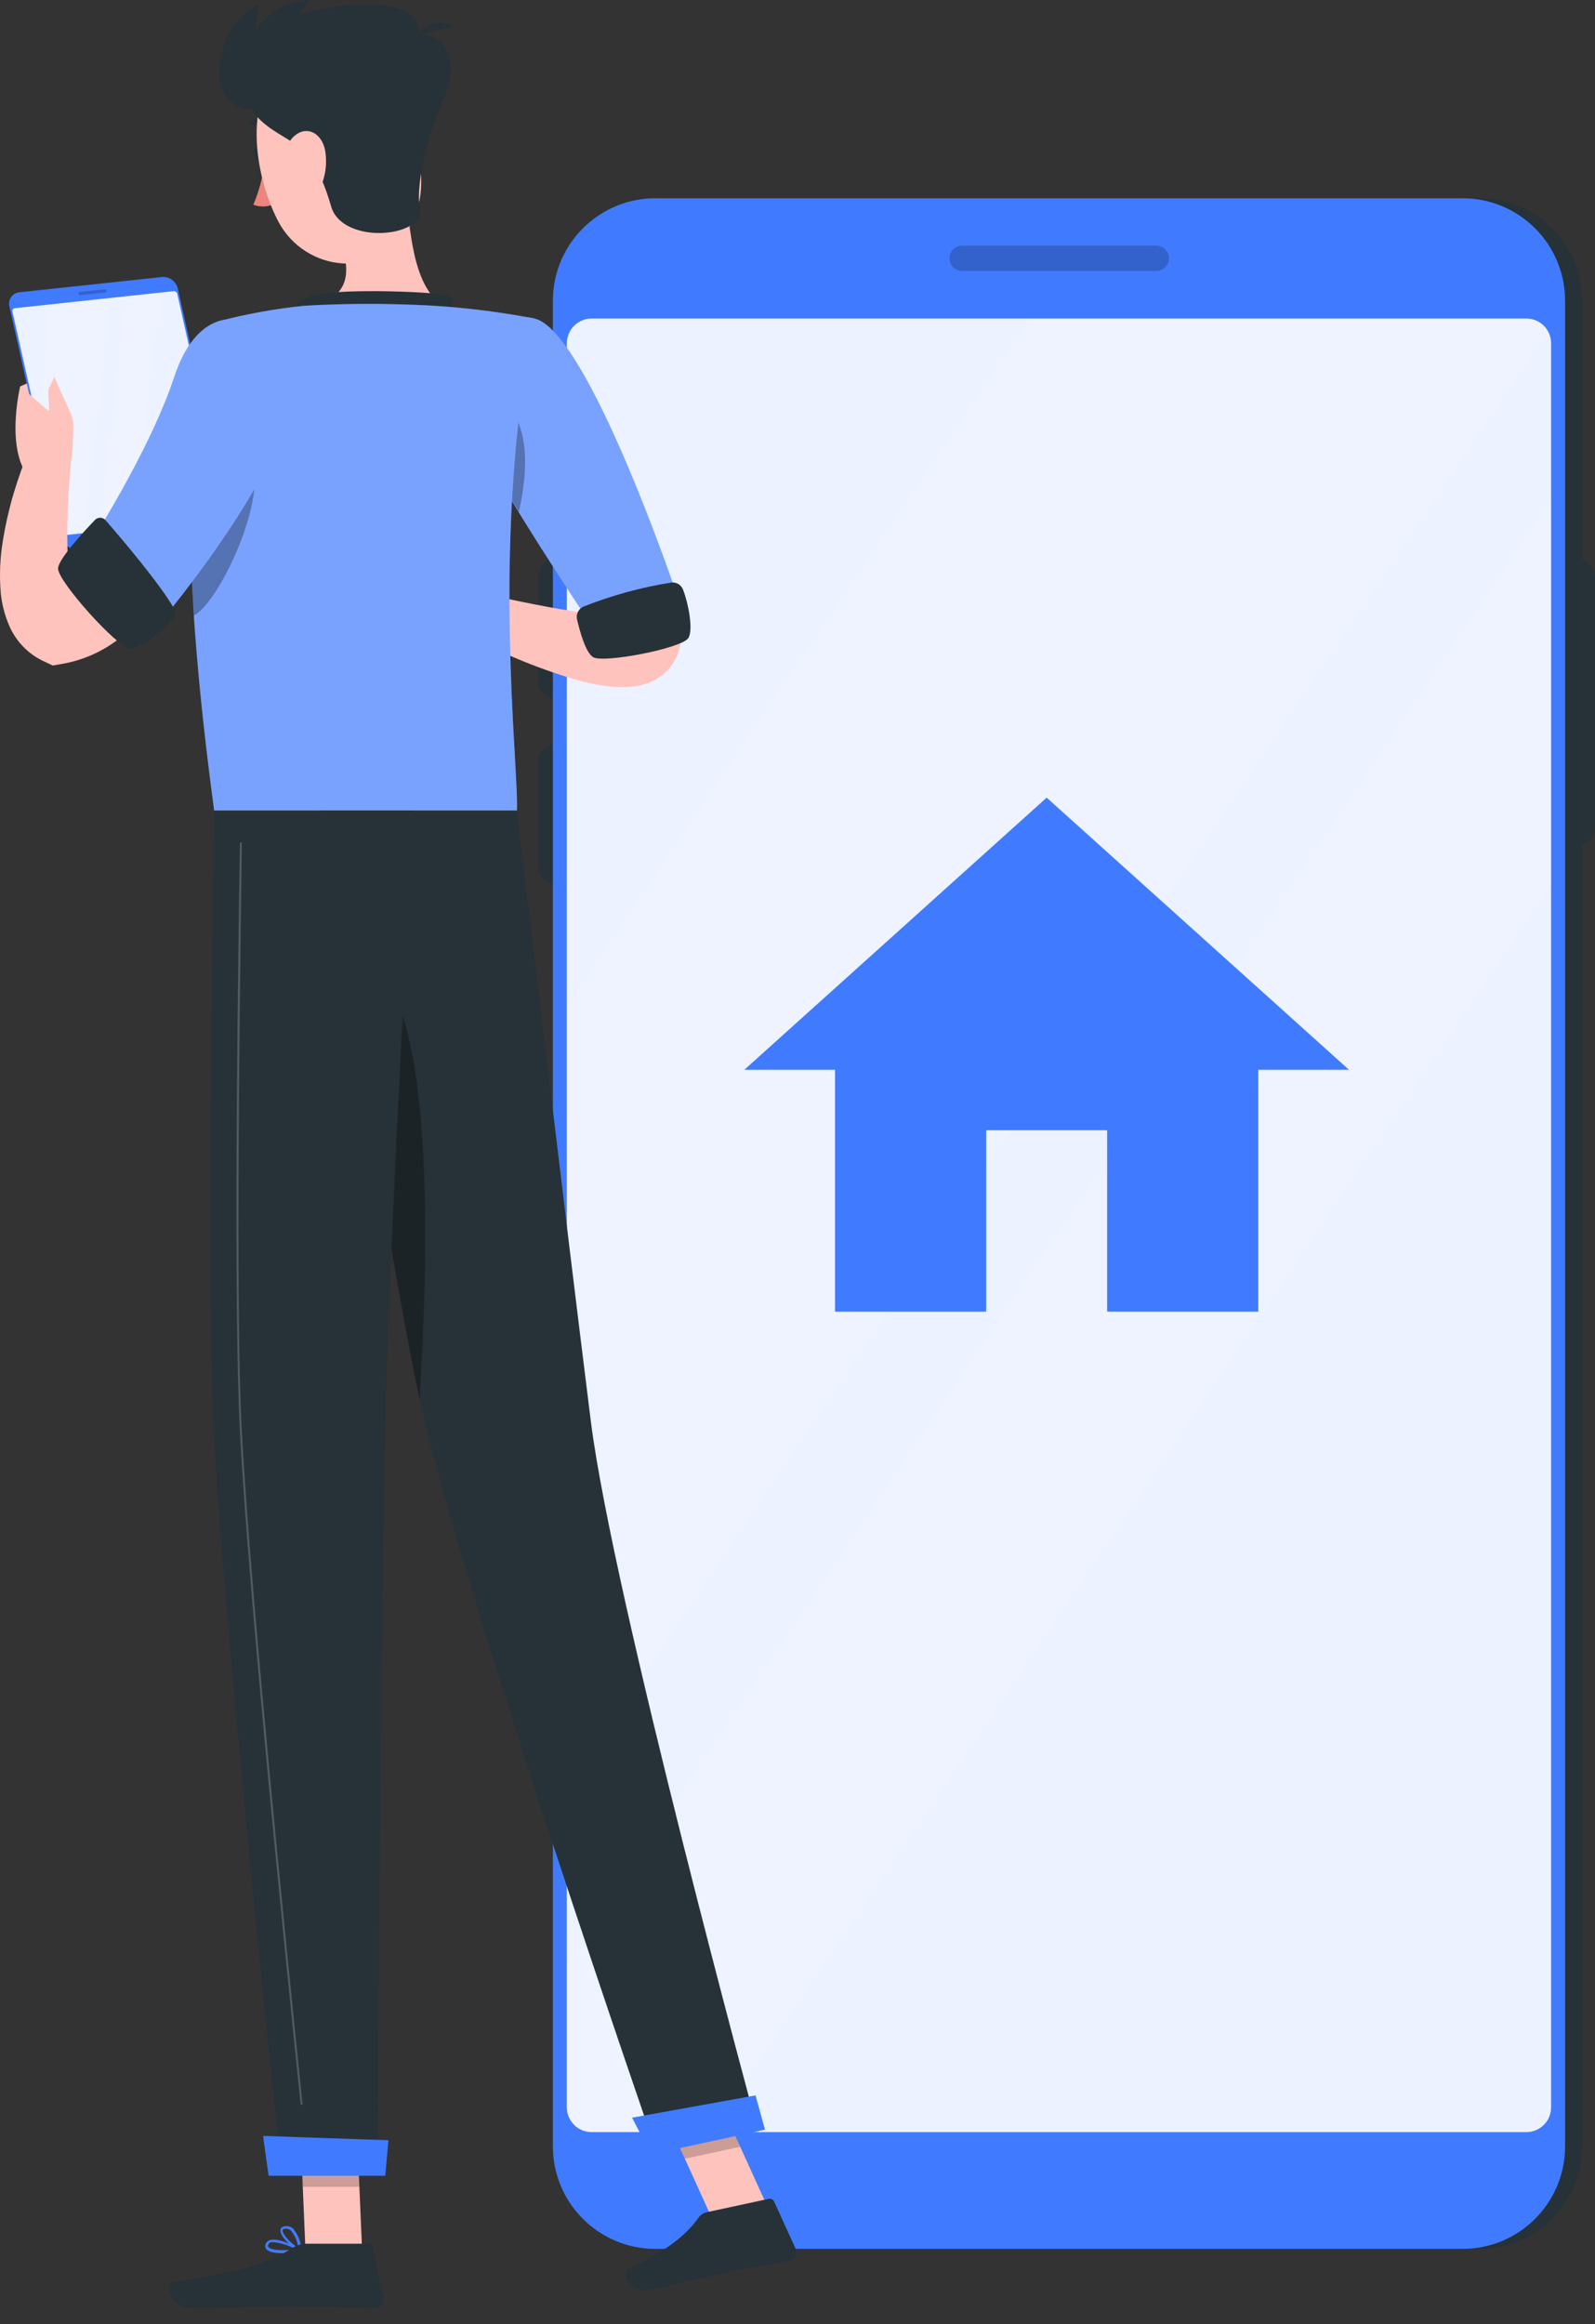 <svg width="81" height="118" viewBox="0 0 81 118" fill="none" xmlns="http://www.w3.org/2000/svg">
<rect x="0" y="0" width="81" height="118" fill="#333333" stroke="none"/>
<path d="M75.142 10.067H34.151C31.276 10.067 28.945 12.398 28.945 15.273V108.981C28.945 111.856 31.276 114.187 34.151 114.187H75.142C78.017 114.187 80.348 111.856 80.348 108.981V15.273C80.348 12.398 78.017 10.067 75.142 10.067Z" fill="#263238"/>
<path d="M80.022 28.365H79.327C78.787 28.365 78.349 28.803 78.349 29.343V41.965C78.349 42.505 78.787 42.943 79.327 42.943H80.022C80.562 42.943 81 42.505 81 41.965V29.343C81 28.803 80.562 28.365 80.022 28.365Z" fill="#263238"/>
<path d="M29.05 28.365H28.25C27.739 28.365 27.325 28.779 27.325 29.29V34.558C27.325 35.069 27.739 35.483 28.25 35.483H29.05C29.561 35.483 29.975 35.069 29.975 34.558V29.29C29.975 28.779 29.561 28.365 29.05 28.365Z" fill="#263238"/>
<path d="M29.05 37.775H28.25C27.739 37.775 27.325 38.189 27.325 38.7V43.968C27.325 44.479 27.739 44.894 28.25 44.894H29.05C29.561 44.894 29.975 44.479 29.975 43.968V38.7C29.975 38.189 29.561 37.775 29.05 37.775Z" fill="#263238"/>
<path d="M74.275 10.067H33.283C30.408 10.067 28.077 12.398 28.077 15.273V108.981C28.077 111.856 30.408 114.187 33.283 114.187H74.275C77.15 114.187 79.481 111.856 79.481 108.981V15.273C79.481 12.398 77.15 10.067 74.275 10.067Z" fill="#407BFF"/>
<path opacity="0.9" d="M77.515 16.174H30.043C29.349 16.174 28.787 16.736 28.787 17.43V107.001C28.787 107.695 29.349 108.257 30.043 108.257H77.515C78.209 108.257 78.771 107.695 78.771 107.001V17.43C78.771 16.736 78.209 16.174 77.515 16.174Z" fill="white"/>
<g opacity="0.3">
<path opacity="0.3" d="M78.594 16.793C78.484 16.604 78.326 16.448 78.137 16.339C77.948 16.231 77.733 16.174 77.515 16.174H52.324L51.437 17.492L28.787 51.149V90.808L51.437 57.146L78.594 16.793Z" fill="white"/>
<path opacity="0.3" d="M51.437 66.019L28.787 99.677V107.001C28.787 107.334 28.919 107.654 29.154 107.889C29.39 108.125 29.709 108.257 30.043 108.257H36.087L62.98 68.297L78.771 44.85V25.402L51.437 66.019Z" fill="white"/>
</g>
<path opacity="0.2" d="M48.839 12.473H58.724C58.894 12.475 59.056 12.543 59.176 12.663C59.297 12.783 59.365 12.946 59.366 13.116C59.365 13.286 59.297 13.448 59.176 13.569C59.056 13.689 58.894 13.757 58.724 13.758H48.839C48.672 13.753 48.513 13.683 48.397 13.563C48.281 13.443 48.215 13.283 48.216 13.116C48.217 12.949 48.282 12.789 48.398 12.669C48.514 12.55 48.672 12.48 48.839 12.473Z" fill="black"/>
<path d="M2.8 18.831L1.031 19.617L2.019 22.402L3.677 21.472L2.8 18.831Z" fill="#FFC3BD"/>
<path d="M3.917 27.867L11.146 27.091C11.23 27.083 11.311 27.058 11.384 27.017C11.457 26.975 11.52 26.918 11.569 26.849C11.617 26.781 11.651 26.703 11.666 26.62C11.682 26.538 11.68 26.453 11.659 26.372L9.027 14.646C8.984 14.469 8.88 14.313 8.732 14.207C8.584 14.101 8.403 14.051 8.222 14.066L0.993 14.838C0.909 14.845 0.827 14.87 0.754 14.912C0.68 14.954 0.617 15.011 0.568 15.08C0.519 15.149 0.486 15.228 0.471 15.311C0.456 15.394 0.459 15.48 0.48 15.562L3.112 27.287C3.156 27.464 3.261 27.619 3.408 27.725C3.556 27.831 3.736 27.882 3.917 27.867Z" fill="#407BFF"/>
<path opacity="0.9" d="M3.342 27.167L11.395 26.304C11.416 26.303 11.435 26.297 11.453 26.287C11.471 26.277 11.486 26.264 11.498 26.247C11.51 26.231 11.518 26.212 11.522 26.192C11.525 26.172 11.525 26.151 11.52 26.132L9.003 14.924C8.993 14.881 8.967 14.843 8.931 14.817C8.895 14.792 8.851 14.78 8.807 14.785L0.758 15.648C0.738 15.649 0.718 15.655 0.7 15.665C0.683 15.675 0.667 15.689 0.655 15.705C0.644 15.722 0.635 15.74 0.632 15.76C0.628 15.78 0.628 15.801 0.633 15.82L3.15 27.028C3.16 27.07 3.185 27.108 3.22 27.133C3.255 27.159 3.299 27.171 3.342 27.167Z" fill="white"/>
<g opacity="0.3">
<path opacity="0.3" d="M2.628 15.451L1.923 21.578L3.15 27.028C3.16 27.07 3.185 27.108 3.22 27.133C3.255 27.159 3.299 27.171 3.342 27.167L4.253 27.071L5.624 15.125L2.628 15.451Z" fill="white"/>
<path opacity="0.3" d="M6.405 15.044L5.034 26.985L6.63 26.812L8.193 14.852L6.405 15.044Z" fill="white"/>
</g>
<path opacity="0.2" d="M5.307 14.689L4.051 14.823C4.041 14.824 4.032 14.828 4.023 14.833C4.014 14.838 4.007 14.845 4.001 14.853C3.995 14.861 3.991 14.87 3.989 14.88C3.987 14.89 3.987 14.9 3.989 14.91C3.994 14.931 4.008 14.951 4.026 14.964C4.044 14.977 4.067 14.983 4.09 14.982L5.341 14.847C5.351 14.846 5.361 14.843 5.37 14.838C5.379 14.832 5.387 14.825 5.393 14.816C5.399 14.808 5.403 14.798 5.405 14.787C5.406 14.777 5.406 14.766 5.403 14.756C5.397 14.736 5.385 14.717 5.367 14.705C5.35 14.693 5.328 14.687 5.307 14.689Z" fill="black"/>
<path d="M28.279 18.356C29.333 20.101 30.287 21.846 31.203 23.654C32.119 25.461 32.953 27.297 33.7 29.224C33.878 29.703 34.065 30.183 34.223 30.705L34.348 31.079L34.41 31.271L34.453 31.419L34.506 31.625C34.596 32.017 34.604 32.424 34.53 32.819C34.42 33.36 34.133 33.849 33.715 34.209C33.418 34.462 33.069 34.647 32.694 34.751C32.456 34.819 32.212 34.862 31.965 34.88C31.609 34.904 31.251 34.894 30.896 34.852C30.323 34.781 29.757 34.662 29.204 34.497C27.218 33.912 25.303 33.108 23.495 32.1L24.276 30.091C26.165 30.489 28.111 30.921 29.894 31.146C30.306 31.198 30.721 31.224 31.136 31.223C31.273 31.222 31.41 31.206 31.543 31.175C31.572 31.175 31.591 31.151 31.543 31.175C31.407 31.211 31.28 31.278 31.174 31.372C30.937 31.568 30.769 31.835 30.695 32.134C30.661 32.292 30.661 32.455 30.695 32.613V32.656V32.613L30.628 32.455L30.498 32.134C30.331 31.712 30.124 31.28 29.942 30.854C29.151 29.138 28.264 27.426 27.349 25.72C26.433 24.013 25.479 22.302 24.535 20.638L28.279 18.356Z" fill="#FFC3BD"/>
<path d="M24.53 29.943L22.55 29.181L22.071 32.464C22.071 32.464 23.643 32.881 24.732 32.014L24.53 29.943Z" fill="#FFC3BD"/>
<path d="M19.727 28.294L19.861 31.242L22.071 32.464L22.56 29.18L19.727 28.294Z" fill="#FFC3BD"/>
<path d="M13.447 7.781C13.505 8.007 13.447 8.218 13.284 8.261C13.121 8.304 12.973 8.146 12.915 7.92C12.857 7.695 12.915 7.484 13.078 7.441C13.241 7.398 13.39 7.542 13.447 7.781Z" fill="#263238"/>
<path d="M13.452 8.198C13.358 8.954 13.161 9.692 12.867 10.394C13.049 10.464 13.244 10.494 13.438 10.482C13.633 10.469 13.822 10.415 13.993 10.322L13.452 8.198Z" fill="#ED847E"/>
<path d="M13.955 6.31C13.985 6.295 14.009 6.269 14.022 6.238C14.035 6.204 14.034 6.167 14.02 6.134C14.005 6.101 13.979 6.074 13.945 6.06C13.746 5.976 13.528 5.942 13.312 5.959C13.096 5.977 12.888 6.046 12.704 6.161C12.675 6.182 12.656 6.214 12.651 6.249C12.646 6.284 12.654 6.319 12.675 6.348C12.685 6.363 12.698 6.375 12.713 6.384C12.728 6.394 12.744 6.4 12.762 6.404C12.779 6.407 12.797 6.406 12.814 6.403C12.831 6.399 12.848 6.392 12.862 6.382C13.006 6.296 13.167 6.246 13.334 6.234C13.5 6.223 13.667 6.25 13.821 6.315C13.841 6.327 13.865 6.333 13.889 6.332C13.912 6.331 13.935 6.323 13.955 6.31Z" fill="#263238"/>
<path d="M20.36 8.98C20.945 11.118 20.69 14.123 22.435 15.523C22.435 15.523 22.282 17.656 18.375 17.656C14.061 17.656 15.902 15.528 15.902 15.528C18.14 14.967 17.733 13.227 17.004 11.592L20.36 8.98Z" fill="#FFC3BD"/>
<path d="M22.613 15.998C22.924 15.586 23.265 15.116 22.555 14.967C21.846 14.819 17.527 14.641 16.06 14.967C14.593 15.293 15.01 16.103 15.01 16.103L22.613 15.998Z" fill="#263238"/>
<path d="M35.077 112.999C34.843 113.079 34.587 113.066 34.362 112.961C34.319 112.922 34.29 112.87 34.278 112.814C34.266 112.757 34.272 112.698 34.295 112.645C34.308 112.601 34.33 112.56 34.36 112.526C34.39 112.491 34.426 112.463 34.468 112.443C34.856 112.256 35.748 112.621 35.786 112.635C35.799 112.64 35.81 112.648 35.817 112.66C35.825 112.671 35.829 112.684 35.829 112.697C35.83 112.711 35.827 112.724 35.82 112.735C35.813 112.746 35.803 112.755 35.791 112.76C35.562 112.865 35.323 112.946 35.077 112.999ZM34.597 112.52C34.57 112.525 34.544 112.534 34.52 112.549C34.495 112.558 34.472 112.573 34.454 112.593C34.435 112.613 34.422 112.638 34.415 112.664C34.377 112.784 34.415 112.822 34.439 112.836C34.592 112.966 35.168 112.836 35.57 112.683C35.26 112.565 34.928 112.516 34.597 112.539V112.52Z" fill="#407BFF"/>
<path d="M35.752 112.765H35.719C35.393 112.669 34.698 112.175 34.688 111.849C34.689 111.798 34.707 111.748 34.739 111.708C34.771 111.668 34.816 111.64 34.866 111.628C34.915 111.612 34.967 111.606 35.019 111.61C35.071 111.614 35.121 111.629 35.168 111.652C35.551 111.849 35.791 112.645 35.8 112.678C35.807 112.688 35.811 112.7 35.811 112.712C35.811 112.724 35.807 112.736 35.8 112.745C35.795 112.753 35.788 112.759 35.779 112.762C35.771 112.765 35.761 112.766 35.752 112.765ZM34.938 111.748H34.909C34.822 111.777 34.827 111.82 34.827 111.839C34.827 112.031 35.307 112.419 35.628 112.573C35.537 112.259 35.355 111.978 35.105 111.767C35.053 111.743 34.994 111.736 34.938 111.748Z" fill="#407BFF"/>
<path d="M14.358 114.404C13.989 114.404 13.634 114.356 13.514 114.188C13.485 114.144 13.469 114.093 13.469 114.04C13.469 113.987 13.485 113.935 13.514 113.891C13.564 113.813 13.641 113.757 13.73 113.733C14.209 113.604 15.216 114.174 15.259 114.212C15.27 114.22 15.279 114.231 15.285 114.244C15.291 114.256 15.294 114.27 15.293 114.284C15.289 114.298 15.282 114.311 15.272 114.321C15.262 114.331 15.249 114.339 15.235 114.342C14.945 114.386 14.652 114.407 14.358 114.404ZM13.902 113.848C13.859 113.843 13.816 113.843 13.773 113.848C13.718 113.863 13.671 113.897 13.639 113.944C13.591 114.03 13.61 114.073 13.639 114.097C13.773 114.279 14.502 114.284 15.034 114.212C14.684 114.017 14.3 113.893 13.902 113.848Z" fill="#407BFF"/>
<path d="M15.226 114.327C14.876 114.169 14.19 113.551 14.243 113.225C14.243 113.148 14.31 113.052 14.497 113.033C14.565 113.026 14.633 113.032 14.698 113.052C14.763 113.072 14.824 113.104 14.876 113.148C15.135 113.463 15.29 113.849 15.322 114.255C15.322 114.267 15.319 114.279 15.314 114.29C15.309 114.301 15.302 114.31 15.293 114.318L15.226 114.327ZM14.526 113.162H14.487C14.363 113.162 14.358 113.225 14.353 113.239C14.32 113.436 14.789 113.925 15.144 114.136C15.111 113.808 14.979 113.499 14.765 113.249C14.697 113.194 14.613 113.163 14.526 113.162Z" fill="#407BFF"/>
<path d="M18.389 114.26H15.513L15.23 107.606H18.102L18.389 114.26Z" fill="#FFC3BD"/>
<path d="M38.955 112.002L36.145 112.611L33.327 106.413L36.136 105.804L38.955 112.002Z" fill="#FFC3BD"/>
<path d="M35.877 112.328L39.031 111.648C39.087 111.635 39.146 111.641 39.197 111.667C39.249 111.692 39.29 111.734 39.314 111.787L40.407 114.183C40.433 114.241 40.445 114.304 40.443 114.367C40.441 114.43 40.425 114.492 40.396 114.548C40.367 114.604 40.326 114.653 40.276 114.691C40.225 114.729 40.167 114.756 40.105 114.768C38.998 114.989 38.451 115.042 37.061 115.344C36.208 115.526 34.281 115.995 33.101 116.25C31.922 116.504 31.519 115.372 31.975 115.161C34.041 114.203 34.899 113.392 35.46 112.621C35.558 112.475 35.706 112.371 35.877 112.328Z" fill="#263238"/>
<path d="M15.532 113.925H18.672C18.729 113.924 18.785 113.944 18.829 113.98C18.874 114.015 18.905 114.065 18.917 114.121L19.483 116.676C19.497 116.738 19.497 116.802 19.483 116.864C19.469 116.926 19.441 116.984 19.402 117.033C19.362 117.083 19.311 117.123 19.254 117.15C19.197 117.177 19.134 117.19 19.07 117.189C17.939 117.189 16.304 117.103 14.88 117.103C13.217 117.103 11.779 117.194 9.828 117.194C8.649 117.194 8.323 116 8.816 115.89C11.065 115.411 12.896 115.348 14.842 114.15C15.047 114.012 15.286 113.934 15.532 113.925Z" fill="#263238"/>
<path d="M14.646 19.469C14.066 20.844 13.442 22.096 12.776 23.385C12.11 24.675 11.39 25.916 10.59 27.148C9.784 28.42 8.873 29.622 7.867 30.744C7.319 31.36 6.712 31.922 6.055 32.421C5.249 33.054 4.304 33.486 3.299 33.682L2.68 33.792L2.143 33.538C1.742 33.341 1.382 33.067 1.084 32.733C0.829 32.449 0.622 32.125 0.47 31.774C0.242 31.247 0.096 30.687 0.039 30.116C-0.039 29.212 -8.70904e-05 28.301 0.154 27.407C0.287 26.597 0.471 25.797 0.705 25.01C0.939 24.232 1.216 23.467 1.535 22.719L3.615 23.294C3.562 24.008 3.486 24.77 3.457 25.504C3.428 26.237 3.399 26.942 3.423 27.661C3.425 28.297 3.499 28.931 3.644 29.55C3.682 29.744 3.759 29.928 3.869 30.091C3.951 30.173 3.917 30.048 3.768 29.962L2.613 29.814C2.967 29.68 3.292 29.482 3.572 29.229C3.998 28.853 4.394 28.445 4.756 28.006C5.559 27.009 6.291 25.956 6.947 24.857C7.627 23.726 8.275 22.551 8.893 21.357C9.511 20.164 10.111 18.927 10.652 17.752L14.646 19.469Z" fill="#FFC3BD"/>
<path d="M27.148 16.175C29.842 16.794 34.362 30.163 34.362 30.163L29.962 31.63C29.962 31.63 25.47 24.976 23.95 21.769C22.354 18.409 24.396 15.542 27.148 16.175Z" fill="#407BFF"/>
<path opacity="0.3" d="M27.148 16.175C29.842 16.794 34.362 30.163 34.362 30.163L29.962 31.63C29.962 31.63 25.47 24.976 23.95 21.769C22.354 18.409 24.396 15.542 27.148 16.175Z" fill="white"/>
<path opacity="0.3" d="M25.968 20.777C25.249 19.919 24.775 21.07 24.914 23.558C25.35 24.329 25.848 25.168 26.352 25.998C26.893 23.524 26.716 21.885 25.968 20.777Z" fill="black"/>
<path d="M29.65 30.791C31.082 30.226 32.573 29.819 34.094 29.578C34.217 29.564 34.341 29.591 34.448 29.654C34.554 29.717 34.637 29.814 34.683 29.928C34.966 30.657 35.206 31.947 34.966 32.383C34.674 32.915 30.652 33.687 30.125 33.37C29.751 33.155 29.453 32.09 29.305 31.453C29.274 31.32 29.292 31.18 29.355 31.058C29.419 30.937 29.523 30.843 29.65 30.791Z" fill="#263238"/>
<path d="M11.05 16.324C11.05 16.324 7.992 19.78 10.877 41.16H26.251C26.357 38.802 24.87 27.292 27.148 16.175C25.449 15.848 23.73 15.631 22.004 15.523C19.828 15.399 17.646 15.399 15.47 15.523C13.978 15.674 12.5 15.942 11.05 16.324Z" fill="#407BFF"/>
<path opacity="0.3" d="M11.05 16.324C11.05 16.324 7.992 19.78 10.877 41.16H26.251C26.357 38.802 24.87 27.292 27.148 16.175C25.449 15.848 23.73 15.631 22.004 15.523C19.828 15.399 17.646 15.399 15.47 15.523C13.978 15.674 12.5 15.942 11.05 16.324Z" fill="white"/>
<path opacity="0.3" d="M12.905 23.701C12.646 21.976 11.017 22.359 9.703 22.982C9.588 25.739 9.635 28.5 9.842 31.252C10.94 30.744 13.274 26.18 12.905 23.701Z" fill="black"/>
<path d="M14.578 18.404C16.357 21.942 8.011 31.745 8.011 31.745L5.034 26.86C5.034 26.86 7.728 22.546 8.831 19.191C10.192 14.996 13.226 15.71 14.578 18.404Z" fill="#407BFF"/>
<path opacity="0.3" d="M14.578 18.404C16.357 21.942 8.011 31.745 8.011 31.745L5.034 26.86C5.034 26.86 7.728 22.546 8.831 19.191C10.192 14.996 13.226 15.71 14.578 18.404Z" fill="white"/>
<path d="M5.355 26.41C6.098 27.258 8.231 29.765 8.864 30.954C8.894 31.012 8.907 31.076 8.902 31.141C8.897 31.205 8.874 31.267 8.835 31.319C8.399 31.918 7.177 32.92 6.582 32.915C5.988 32.91 2.906 29.492 2.949 28.855C2.977 28.375 4.257 26.99 4.828 26.395C4.862 26.36 4.904 26.332 4.95 26.314C4.996 26.295 5.045 26.286 5.095 26.288C5.144 26.289 5.193 26.3 5.238 26.322C5.282 26.343 5.322 26.373 5.355 26.41Z" fill="#263238"/>
<path d="M3.438 23.98L3.586 23.462C3.698 23.075 3.697 22.664 3.583 22.277C3.47 21.891 3.248 21.545 2.944 21.281L1.026 19.617C1.026 19.617 0.13 23.294 1.803 24.555L3.438 23.98Z" fill="#FFC3BD"/>
<path d="M2.048 21.156L2.498 20.806L2.45 19.794L2.762 19.138L3.121 19.957L3.601 21.022C3.685 21.212 3.726 21.418 3.721 21.626L3.687 22.805L2.048 21.156Z" fill="#FFC3BD"/>
<path opacity="0.2" d="M15.23 107.606L15.374 111.034H18.25L18.102 107.606H15.23Z" fill="black"/>
<path opacity="0.2" d="M36.136 105.804L33.327 106.413L34.784 109.61L37.593 109.001L36.136 105.804Z" fill="black"/>
<path d="M20.82 5.384C21.352 8.184 21.802 9.799 20.772 11.568C19.214 14.229 15.499 13.831 14.133 11.247C12.91 8.917 12.244 4.728 14.669 2.94C15.202 2.545 15.826 2.293 16.484 2.207C17.141 2.121 17.809 2.205 18.425 2.449C19.041 2.694 19.585 3.092 20.004 3.606C20.423 4.12 20.704 4.732 20.82 5.384Z" fill="#FFC3BD"/>
<path d="M15.345 7.623C14.459 6.736 12.685 6.444 12.407 4.464C12.129 2.484 13.366 1.272 15.345 0.692C17.325 0.111 21.457 -0.267 21.256 1.751C22.733 1.751 23.313 3.247 22.555 4.968C21.798 6.688 20.968 9.459 21.39 10.979C20.556 12.216 17.301 12.153 16.822 10.499C16.343 8.846 15.863 8.141 15.345 7.623Z" fill="#263238"/>
<path d="M13.183 0.222C13.183 0.222 11.477 0.826 11.175 3.16C10.873 5.495 12.666 5.826 13.624 5.365L13.763 2.489C12.546 2.609 13.183 0.222 13.183 0.222Z" fill="#263238"/>
<path d="M15.705 0.001C15.705 0.001 13.898 -0.109 12.714 1.919C11.53 3.946 13.049 4.953 14.109 4.9L15.35 2.326C14.171 1.943 15.705 0.001 15.705 0.001Z" fill="#263238"/>
<path d="M20.858 2C20.858 2 22.09 0.61 23.035 1.387C22.276 1.448 21.537 1.656 20.858 2Z" fill="#263238"/>
<path d="M16.506 7.614C16.633 8.311 16.526 9.03 16.203 9.66C15.772 10.49 15.034 10.236 14.713 9.45C14.425 8.745 14.3 7.465 14.947 6.904C15.595 6.343 16.338 6.775 16.506 7.614Z" fill="#FFC3BD"/>
<path d="M16.333 41.16C16.333 41.16 19.593 63.125 21.381 71.361C23.341 80.368 33.332 109.231 33.332 109.231L38.475 108.119C38.475 108.119 31.122 81.078 30.005 72.166C28.792 62.487 26.251 41.16 26.251 41.16H16.333Z" fill="#263238"/>
<path d="M32.1 107.525L33.058 109.385L38.849 108.134L38.37 106.394L32.1 107.525Z" fill="#407BFF"/>
<path opacity="0.3" d="M18.394 49.008C22.162 49.746 21.75 63.806 21.309 71.059C20.225 65.949 18.629 56.107 17.546 49.128C17.807 48.992 18.106 48.95 18.394 49.008Z" fill="black"/>
<path d="M10.878 41.16C10.878 41.16 10.485 62.646 10.796 71.409C11.122 80.517 14.305 110.372 14.305 110.372H19.171C19.171 110.372 19.353 81.058 19.569 72.109C19.804 62.349 21.007 41.16 21.007 41.16H10.878Z" fill="#263238"/>
<path d="M50.082 66.6V57.388H56.224V66.6H63.9V54.318H68.506L53.153 40.5L37.8 54.318H42.406V66.6H50.082Z" fill="#407BFF"/>
<path opacity="0.2" d="M15.317 106.873C15.323 106.873 15.33 106.872 15.336 106.869C15.342 106.866 15.348 106.862 15.352 106.857C15.357 106.852 15.36 106.846 15.363 106.84C15.365 106.834 15.365 106.827 15.365 106.82C14.507 98.565 12.488 78.585 12.225 71.409C11.966 64.074 12.225 47.67 12.282 42.814C12.281 42.802 12.276 42.79 12.267 42.781C12.258 42.773 12.247 42.767 12.234 42.766C12.228 42.765 12.221 42.766 12.214 42.768C12.208 42.77 12.202 42.774 12.197 42.778C12.192 42.783 12.188 42.788 12.186 42.794C12.183 42.801 12.182 42.807 12.182 42.814C12.105 47.67 11.865 64.074 12.129 71.413C12.383 78.604 14.406 98.575 15.264 106.83C15.266 106.842 15.273 106.853 15.282 106.861C15.292 106.869 15.304 106.873 15.317 106.873Z" fill="white"/>
<path d="M13.37 108.45C13.346 108.45 13.643 110.473 13.643 110.473H19.564L19.727 108.671L13.37 108.45Z" fill="#407BFF"/>
</svg>

